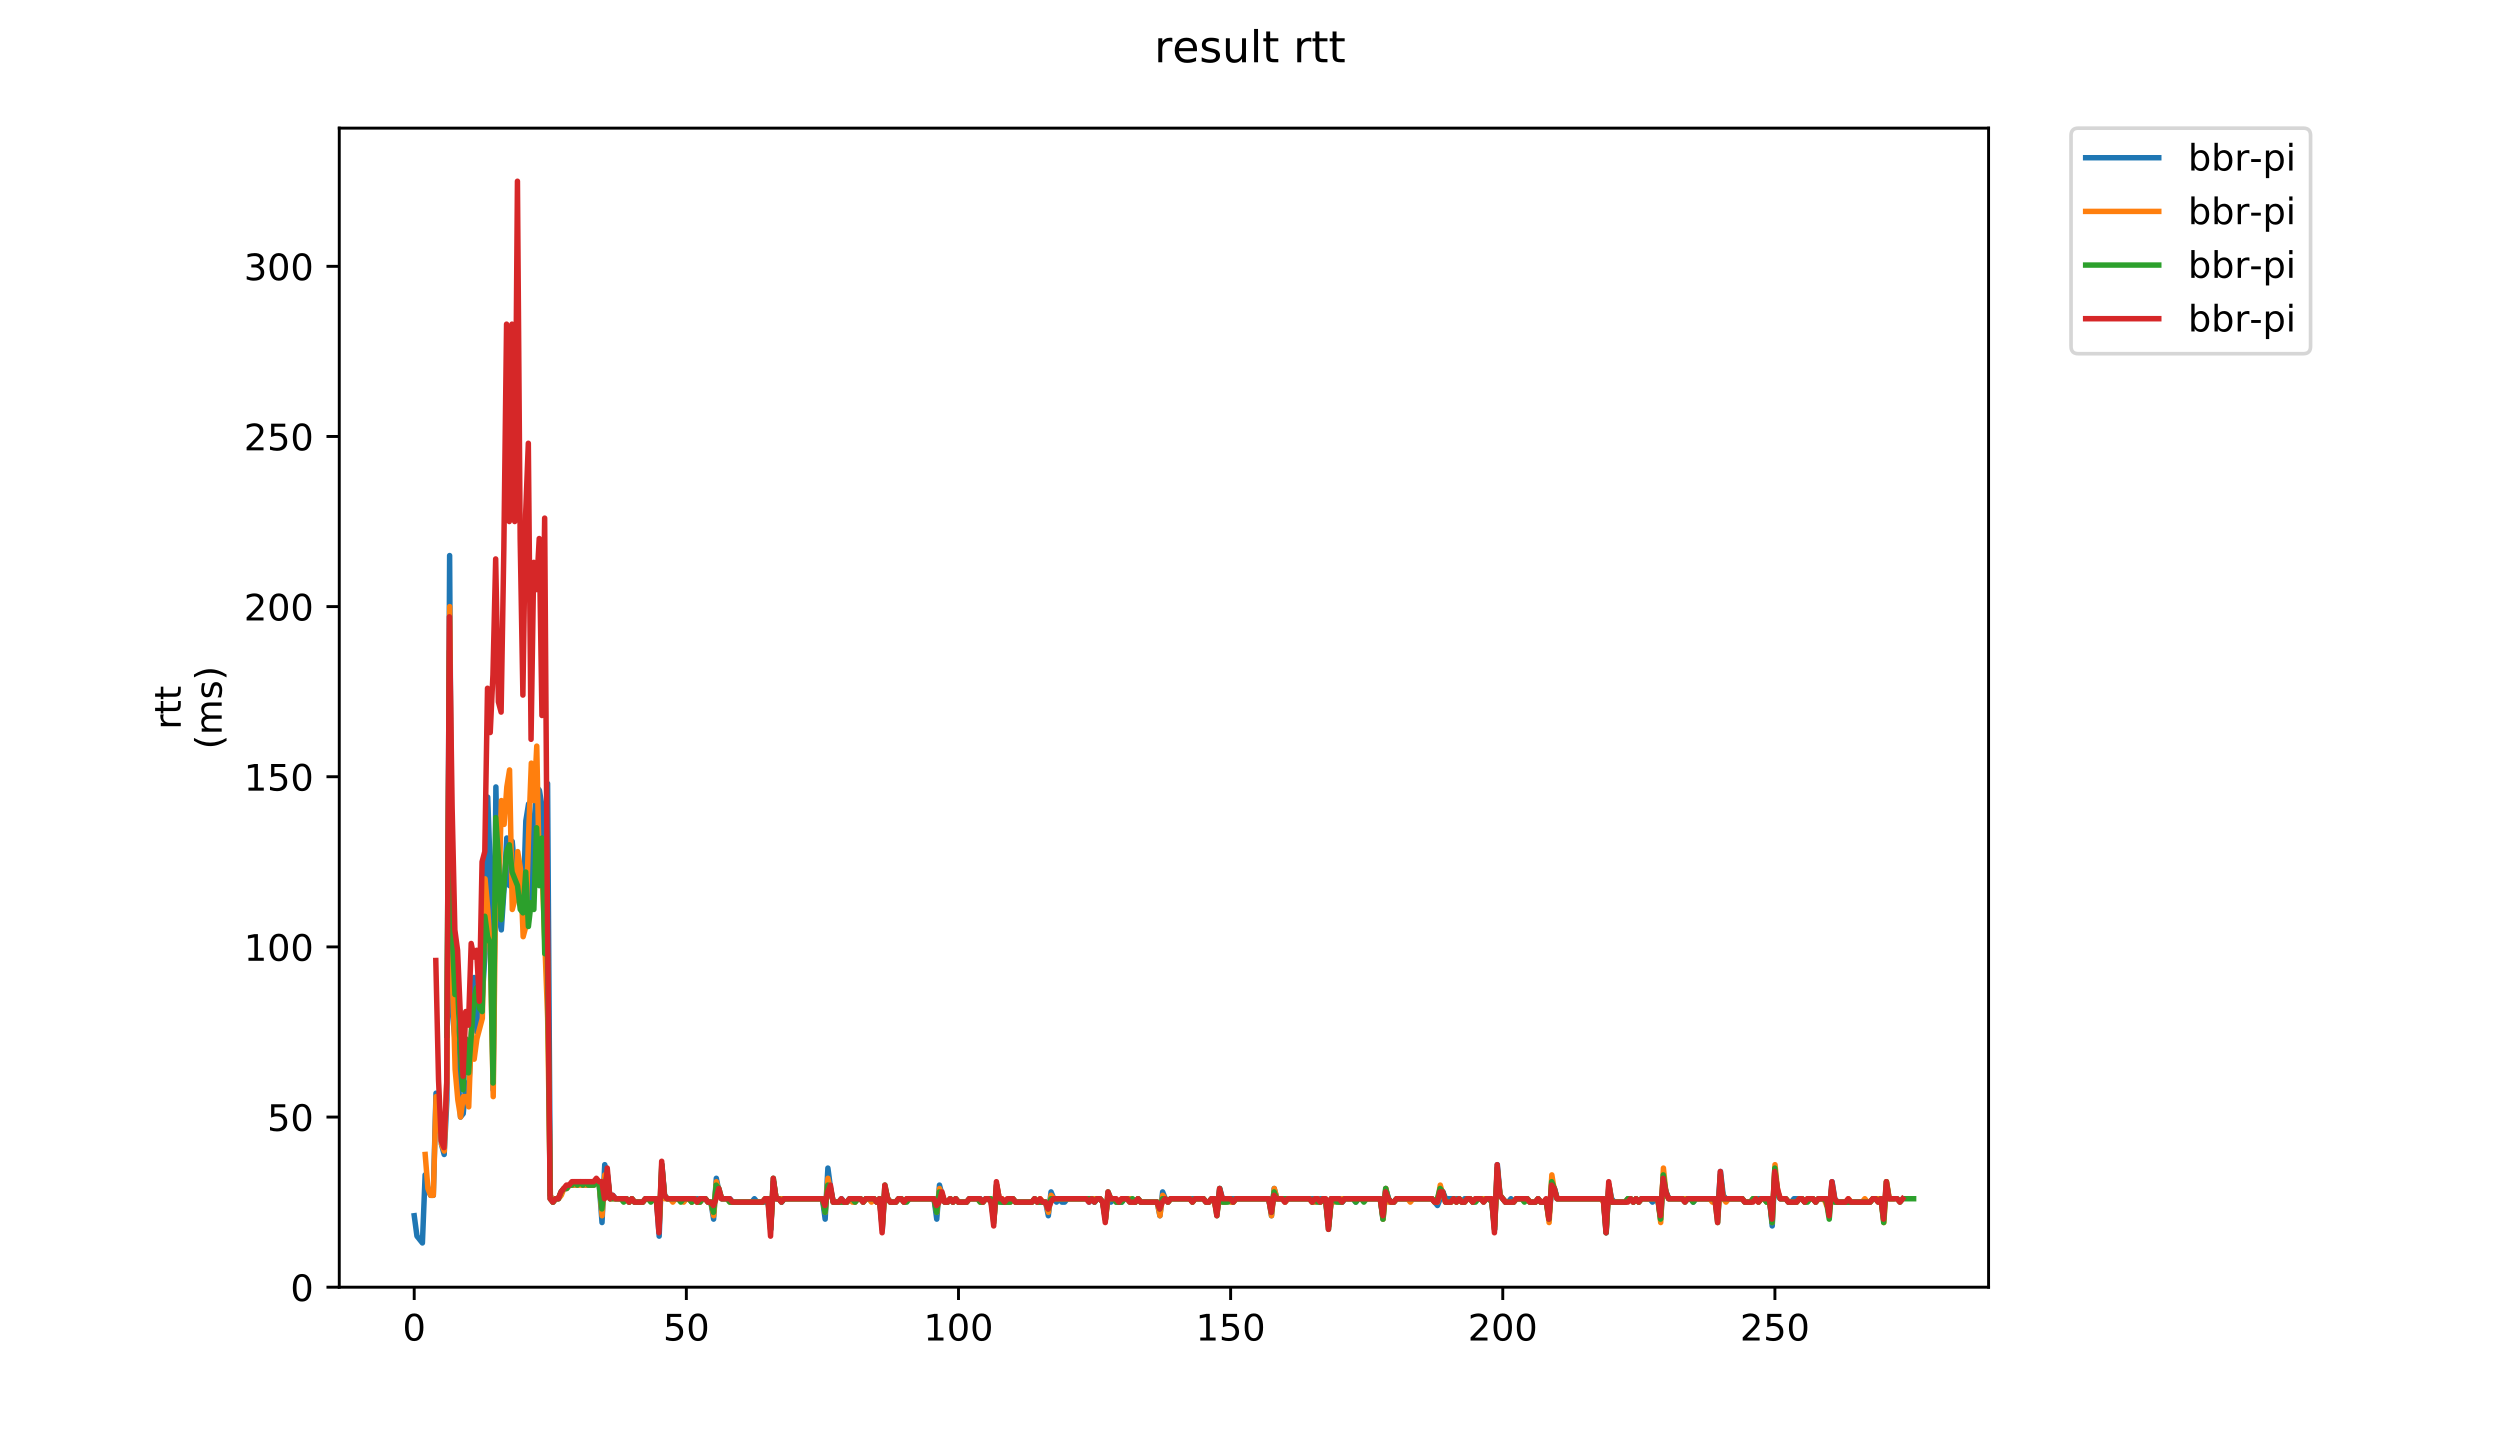 <?xml version="1.0" encoding="utf-8" standalone="no"?>
<!DOCTYPE svg PUBLIC "-//W3C//DTD SVG 1.1//EN"
  "http://www.w3.org/Graphics/SVG/1.1/DTD/svg11.dtd">
<!-- Created with matplotlib (https://matplotlib.org/) -->
<svg height="396pt" version="1.1" viewBox="0 0 684 396" width="684pt" xmlns="http://www.w3.org/2000/svg" xmlns:xlink="http://www.w3.org/1999/xlink">
 <defs>
  <style type="text/css">
*{stroke-linecap:butt;stroke-linejoin:round;}
  </style>
 </defs>
 <g id="figure_1">
  <g id="patch_1">
   <path d="M 0 396 
L 684 396 
L 684 0 
L 0 0 
z
" style="fill:#ffffff;"/>
  </g>
  <g id="axes_1">
   <g id="patch_2">
    <path d="M 92.824 352.174 
L 544.074 352.174 
L 544.074 35.062 
L 92.824 35.062 
z
" style="fill:#ffffff;"/>
   </g>
   <g id="matplotlib.axis_1">
    <g id="xtick_1">
     <g id="line2d_1">
      <defs>
       <path d="M 0 0 
L 0 3.5 
" id="ma25c74afdc" style="stroke:#000000;stroke-width:0.8;"/>
      </defs>
      <g>
       <use style="stroke:#000000;stroke-width:0.8;" x="113.328" xlink:href="#ma25c74afdc" y="352.174"/>
      </g>
     </g>
     <g id="text_1">
      <!-- 0 -->
      <defs>
       <path d="M 31.781 66.406 
Q 24.172 66.406 20.328 58.906 
Q 16.5 51.422 16.5 36.375 
Q 16.5 21.391 20.328 13.891 
Q 24.172 6.391 31.781 6.391 
Q 39.453 6.391 43.281 13.891 
Q 47.125 21.391 47.125 36.375 
Q 47.125 51.422 43.281 58.906 
Q 39.453 66.406 31.781 66.406 
z
M 31.781 74.219 
Q 44.047 74.219 50.516 64.516 
Q 56.984 54.828 56.984 36.375 
Q 56.984 17.969 50.516 8.266 
Q 44.047 -1.422 31.781 -1.422 
Q 19.531 -1.422 13.062 8.266 
Q 6.594 17.969 6.594 36.375 
Q 6.594 54.828 13.062 64.516 
Q 19.531 74.219 31.781 74.219 
z
" id="DejaVuSans-48"/>
      </defs>
      <g transform="translate(110.147 366.773)scale(0.1 -0.1)">
       <use xlink:href="#DejaVuSans-48"/>
      </g>
     </g>
    </g>
    <g id="xtick_2">
     <g id="line2d_2">
      <g>
       <use style="stroke:#000000;stroke-width:0.8;" x="187.785" xlink:href="#ma25c74afdc" y="352.174"/>
      </g>
     </g>
     <g id="text_2">
      <!-- 50 -->
      <defs>
       <path d="M 10.797 72.906 
L 49.516 72.906 
L 49.516 64.594 
L 19.828 64.594 
L 19.828 46.734 
Q 21.969 47.469 24.109 47.828 
Q 26.266 48.188 28.422 48.188 
Q 40.625 48.188 47.75 41.5 
Q 54.891 34.812 54.891 23.391 
Q 54.891 11.625 47.562 5.094 
Q 40.234 -1.422 26.906 -1.422 
Q 22.312 -1.422 17.547 -0.641 
Q 12.797 0.141 7.719 1.703 
L 7.719 11.625 
Q 12.109 9.234 16.797 8.062 
Q 21.484 6.891 26.703 6.891 
Q 35.156 6.891 40.078 11.328 
Q 45.016 15.766 45.016 23.391 
Q 45.016 31 40.078 35.438 
Q 35.156 39.891 26.703 39.891 
Q 22.75 39.891 18.812 39.016 
Q 14.891 38.141 10.797 36.281 
z
" id="DejaVuSans-53"/>
      </defs>
      <g transform="translate(181.423 366.773)scale(0.1 -0.1)">
       <use xlink:href="#DejaVuSans-53"/>
       <use x="63.623" xlink:href="#DejaVuSans-48"/>
      </g>
     </g>
    </g>
    <g id="xtick_3">
     <g id="line2d_3">
      <g>
       <use style="stroke:#000000;stroke-width:0.8;" x="262.243" xlink:href="#ma25c74afdc" y="352.174"/>
      </g>
     </g>
     <g id="text_3">
      <!-- 100 -->
      <defs>
       <path d="M 12.406 8.297 
L 28.516 8.297 
L 28.516 63.922 
L 10.984 60.406 
L 10.984 69.391 
L 28.422 72.906 
L 38.281 72.906 
L 38.281 8.297 
L 54.391 8.297 
L 54.391 0 
L 12.406 0 
z
" id="DejaVuSans-49"/>
      </defs>
      <g transform="translate(252.699 366.773)scale(0.1 -0.1)">
       <use xlink:href="#DejaVuSans-49"/>
       <use x="63.623" xlink:href="#DejaVuSans-48"/>
       <use x="127.246" xlink:href="#DejaVuSans-48"/>
      </g>
     </g>
    </g>
    <g id="xtick_4">
     <g id="line2d_4">
      <g>
       <use style="stroke:#000000;stroke-width:0.8;" x="336.7" xlink:href="#ma25c74afdc" y="352.174"/>
      </g>
     </g>
     <g id="text_4">
      <!-- 150 -->
      <g transform="translate(327.156 366.773)scale(0.1 -0.1)">
       <use xlink:href="#DejaVuSans-49"/>
       <use x="63.623" xlink:href="#DejaVuSans-53"/>
       <use x="127.246" xlink:href="#DejaVuSans-48"/>
      </g>
     </g>
    </g>
    <g id="xtick_5">
     <g id="line2d_5">
      <g>
       <use style="stroke:#000000;stroke-width:0.8;" x="411.157" xlink:href="#ma25c74afdc" y="352.174"/>
      </g>
     </g>
     <g id="text_5">
      <!-- 200 -->
      <defs>
       <path d="M 19.188 8.297 
L 53.609 8.297 
L 53.609 0 
L 7.328 0 
L 7.328 8.297 
Q 12.938 14.109 22.625 23.891 
Q 32.328 33.688 34.812 36.531 
Q 39.547 41.844 41.422 45.531 
Q 43.312 49.219 43.312 52.781 
Q 43.312 58.594 39.234 62.25 
Q 35.156 65.922 28.609 65.922 
Q 23.969 65.922 18.812 64.312 
Q 13.672 62.703 7.812 59.422 
L 7.812 69.391 
Q 13.766 71.781 18.938 73 
Q 24.125 74.219 28.422 74.219 
Q 39.75 74.219 46.484 68.547 
Q 53.219 62.891 53.219 53.422 
Q 53.219 48.922 51.531 44.891 
Q 49.859 40.875 45.406 35.406 
Q 44.188 33.984 37.641 27.219 
Q 31.109 20.453 19.188 8.297 
z
" id="DejaVuSans-50"/>
      </defs>
      <g transform="translate(401.613 366.773)scale(0.1 -0.1)">
       <use xlink:href="#DejaVuSans-50"/>
       <use x="63.623" xlink:href="#DejaVuSans-48"/>
       <use x="127.246" xlink:href="#DejaVuSans-48"/>
      </g>
     </g>
    </g>
    <g id="xtick_6">
     <g id="line2d_6">
      <g>
       <use style="stroke:#000000;stroke-width:0.8;" x="485.615" xlink:href="#ma25c74afdc" y="352.174"/>
      </g>
     </g>
     <g id="text_6">
      <!-- 250 -->
      <g transform="translate(476.071 366.773)scale(0.1 -0.1)">
       <use xlink:href="#DejaVuSans-50"/>
       <use x="63.623" xlink:href="#DejaVuSans-53"/>
       <use x="127.246" xlink:href="#DejaVuSans-48"/>
      </g>
     </g>
    </g>
   </g>
   <g id="matplotlib.axis_2">
    <g id="ytick_1">
     <g id="line2d_7">
      <defs>
       <path d="M 0 0 
L -3.5 0 
" id="m63ee1d40f2" style="stroke:#000000;stroke-width:0.8;"/>
      </defs>
      <g>
       <use style="stroke:#000000;stroke-width:0.8;" x="92.824" xlink:href="#m63ee1d40f2" y="352.174"/>
      </g>
     </g>
     <g id="text_7">
      <!-- 0 -->
      <g transform="translate(79.461 355.973)scale(0.1 -0.1)">
       <use xlink:href="#DejaVuSans-48"/>
      </g>
     </g>
    </g>
    <g id="ytick_2">
     <g id="line2d_8">
      <g>
       <use style="stroke:#000000;stroke-width:0.8;" x="92.824" xlink:href="#m63ee1d40f2" y="305.622"/>
      </g>
     </g>
     <g id="text_8">
      <!-- 50 -->
      <g transform="translate(73.099 309.421)scale(0.1 -0.1)">
       <use xlink:href="#DejaVuSans-53"/>
       <use x="63.623" xlink:href="#DejaVuSans-48"/>
      </g>
     </g>
    </g>
    <g id="ytick_3">
     <g id="line2d_9">
      <g>
       <use style="stroke:#000000;stroke-width:0.8;" x="92.824" xlink:href="#m63ee1d40f2" y="259.07"/>
      </g>
     </g>
     <g id="text_9">
      <!-- 100 -->
      <g transform="translate(66.736 262.87)scale(0.1 -0.1)">
       <use xlink:href="#DejaVuSans-49"/>
       <use x="63.623" xlink:href="#DejaVuSans-48"/>
       <use x="127.246" xlink:href="#DejaVuSans-48"/>
      </g>
     </g>
    </g>
    <g id="ytick_4">
     <g id="line2d_10">
      <g>
       <use style="stroke:#000000;stroke-width:0.8;" x="92.824" xlink:href="#m63ee1d40f2" y="212.518"/>
      </g>
     </g>
     <g id="text_10">
      <!-- 150 -->
      <g transform="translate(66.736 216.318)scale(0.1 -0.1)">
       <use xlink:href="#DejaVuSans-49"/>
       <use x="63.623" xlink:href="#DejaVuSans-53"/>
       <use x="127.246" xlink:href="#DejaVuSans-48"/>
      </g>
     </g>
    </g>
    <g id="ytick_5">
     <g id="line2d_11">
      <g>
       <use style="stroke:#000000;stroke-width:0.8;" x="92.824" xlink:href="#m63ee1d40f2" y="165.966"/>
      </g>
     </g>
     <g id="text_11">
      <!-- 200 -->
      <g transform="translate(66.736 169.766)scale(0.1 -0.1)">
       <use xlink:href="#DejaVuSans-50"/>
       <use x="63.623" xlink:href="#DejaVuSans-48"/>
       <use x="127.246" xlink:href="#DejaVuSans-48"/>
      </g>
     </g>
    </g>
    <g id="ytick_6">
     <g id="line2d_12">
      <g>
       <use style="stroke:#000000;stroke-width:0.8;" x="92.824" xlink:href="#m63ee1d40f2" y="119.415"/>
      </g>
     </g>
     <g id="text_12">
      <!-- 250 -->
      <g transform="translate(66.736 123.214)scale(0.1 -0.1)">
       <use xlink:href="#DejaVuSans-50"/>
       <use x="63.623" xlink:href="#DejaVuSans-53"/>
       <use x="127.246" xlink:href="#DejaVuSans-48"/>
      </g>
     </g>
    </g>
    <g id="ytick_7">
     <g id="line2d_13">
      <g>
       <use style="stroke:#000000;stroke-width:0.8;" x="92.824" xlink:href="#m63ee1d40f2" y="72.863"/>
      </g>
     </g>
     <g id="text_13">
      <!-- 300 -->
      <defs>
       <path d="M 40.578 39.312 
Q 47.656 37.797 51.625 33 
Q 55.609 28.219 55.609 21.188 
Q 55.609 10.406 48.188 4.484 
Q 40.766 -1.422 27.094 -1.422 
Q 22.516 -1.422 17.656 -0.516 
Q 12.797 0.391 7.625 2.203 
L 7.625 11.719 
Q 11.719 9.328 16.594 8.109 
Q 21.484 6.891 26.812 6.891 
Q 36.078 6.891 40.938 10.547 
Q 45.797 14.203 45.797 21.188 
Q 45.797 27.641 41.281 31.266 
Q 36.766 34.906 28.719 34.906 
L 20.219 34.906 
L 20.219 43.016 
L 29.109 43.016 
Q 36.375 43.016 40.234 45.922 
Q 44.094 48.828 44.094 54.297 
Q 44.094 59.906 40.109 62.906 
Q 36.141 65.922 28.719 65.922 
Q 24.656 65.922 20.016 65.031 
Q 15.375 64.156 9.812 62.312 
L 9.812 71.094 
Q 15.438 72.656 20.344 73.438 
Q 25.25 74.219 29.594 74.219 
Q 40.828 74.219 47.359 69.109 
Q 53.906 64.016 53.906 55.328 
Q 53.906 49.266 50.438 45.094 
Q 46.969 40.922 40.578 39.312 
z
" id="DejaVuSans-51"/>
      </defs>
      <g transform="translate(66.736 76.662)scale(0.1 -0.1)">
       <use xlink:href="#DejaVuSans-51"/>
       <use x="63.623" xlink:href="#DejaVuSans-48"/>
       <use x="127.246" xlink:href="#DejaVuSans-48"/>
      </g>
     </g>
    </g>
    <g id="text_14">
     <!-- rtt -->
     <defs>
      <path d="M 41.109 46.297 
Q 39.594 47.172 37.812 47.578 
Q 36.031 48 33.891 48 
Q 26.266 48 22.188 43.047 
Q 18.109 38.094 18.109 28.812 
L 18.109 0 
L 9.078 0 
L 9.078 54.688 
L 18.109 54.688 
L 18.109 46.188 
Q 20.953 51.172 25.484 53.578 
Q 30.031 56 36.531 56 
Q 37.453 56 38.578 55.875 
Q 39.703 55.766 41.062 55.516 
z
" id="DejaVuSans-114"/>
      <path d="M 18.312 70.219 
L 18.312 54.688 
L 36.812 54.688 
L 36.812 47.703 
L 18.312 47.703 
L 18.312 18.016 
Q 18.312 11.328 20.141 9.422 
Q 21.969 7.516 27.594 7.516 
L 36.812 7.516 
L 36.812 0 
L 27.594 0 
Q 17.188 0 13.234 3.875 
Q 9.281 7.766 9.281 18.016 
L 9.281 47.703 
L 2.688 47.703 
L 2.688 54.688 
L 9.281 54.688 
L 9.281 70.219 
z
" id="DejaVuSans-116"/>
     </defs>
     <g transform="translate(49.459 199.594)rotate(-90)scale(0.1 -0.1)">
      <use xlink:href="#DejaVuSans-114"/>
      <use x="41.113" xlink:href="#DejaVuSans-116"/>
      <use x="80.322" xlink:href="#DejaVuSans-116"/>
     </g>
     <!-- (ms) -->
     <defs>
      <path d="M 31 75.875 
Q 24.469 64.656 21.281 53.656 
Q 18.109 42.672 18.109 31.391 
Q 18.109 20.125 21.312 9.062 
Q 24.516 -2 31 -13.188 
L 23.188 -13.188 
Q 15.875 -1.703 12.234 9.375 
Q 8.594 20.453 8.594 31.391 
Q 8.594 42.281 12.203 53.312 
Q 15.828 64.359 23.188 75.875 
z
" id="DejaVuSans-40"/>
      <path d="M 52 44.188 
Q 55.375 50.25 60.062 53.125 
Q 64.75 56 71.094 56 
Q 79.641 56 84.281 50.016 
Q 88.922 44.047 88.922 33.016 
L 88.922 0 
L 79.891 0 
L 79.891 32.719 
Q 79.891 40.578 77.094 44.375 
Q 74.312 48.188 68.609 48.188 
Q 61.625 48.188 57.562 43.547 
Q 53.516 38.922 53.516 30.906 
L 53.516 0 
L 44.484 0 
L 44.484 32.719 
Q 44.484 40.625 41.703 44.406 
Q 38.922 48.188 33.109 48.188 
Q 26.219 48.188 22.156 43.531 
Q 18.109 38.875 18.109 30.906 
L 18.109 0 
L 9.078 0 
L 9.078 54.688 
L 18.109 54.688 
L 18.109 46.188 
Q 21.188 51.219 25.484 53.609 
Q 29.781 56 35.688 56 
Q 41.656 56 45.828 52.969 
Q 50 49.953 52 44.188 
z
" id="DejaVuSans-109"/>
      <path d="M 44.281 53.078 
L 44.281 44.578 
Q 40.484 46.531 36.375 47.5 
Q 32.281 48.484 27.875 48.484 
Q 21.188 48.484 17.844 46.438 
Q 14.5 44.391 14.5 40.281 
Q 14.5 37.156 16.891 35.375 
Q 19.281 33.594 26.516 31.984 
L 29.594 31.297 
Q 39.156 29.25 43.188 25.516 
Q 47.219 21.781 47.219 15.094 
Q 47.219 7.469 41.188 3.016 
Q 35.156 -1.422 24.609 -1.422 
Q 20.219 -1.422 15.453 -0.562 
Q 10.688 0.297 5.422 2 
L 5.422 11.281 
Q 10.406 8.688 15.234 7.391 
Q 20.062 6.109 24.812 6.109 
Q 31.156 6.109 34.562 8.281 
Q 37.984 10.453 37.984 14.406 
Q 37.984 18.062 35.516 20.016 
Q 33.062 21.969 24.703 23.781 
L 21.578 24.516 
Q 13.234 26.266 9.516 29.906 
Q 5.812 33.547 5.812 39.891 
Q 5.812 47.609 11.281 51.797 
Q 16.75 56 26.812 56 
Q 31.781 56 36.172 55.266 
Q 40.578 54.547 44.281 53.078 
z
" id="DejaVuSans-115"/>
      <path d="M 8.016 75.875 
L 15.828 75.875 
Q 23.141 64.359 26.781 53.312 
Q 30.422 42.281 30.422 31.391 
Q 30.422 20.453 26.781 9.375 
Q 23.141 -1.703 15.828 -13.188 
L 8.016 -13.188 
Q 14.5 -2 17.703 9.062 
Q 20.906 20.125 20.906 31.391 
Q 20.906 42.672 17.703 53.656 
Q 14.5 64.656 8.016 75.875 
z
" id="DejaVuSans-41"/>
     </defs>
     <g transform="translate(60.657 204.995)rotate(-90)scale(0.1 -0.1)">
      <use xlink:href="#DejaVuSans-40"/>
      <use x="39.014" xlink:href="#DejaVuSans-109"/>
      <use x="136.426" xlink:href="#DejaVuSans-115"/>
      <use x="188.525" xlink:href="#DejaVuSans-41"/>
     </g>
    </g>
   </g>
   <g id="line2d_14">
    <path clip-path="url(#p649e3ba9f5)" d="M 113.335 332.622 
L 114.08 338.209 
L 115.569 340.071 
L 116.314 321.45 
L 117.058 325.174 
L 117.803 327.036 
L 118.547 327.036 
L 119.292 299.105 
L 120.036 302.829 
L 120.781 313.071 
L 121.526 315.864 
L 122.27 300.967 
L 123.015 152.001 
L 123.759 276.76 
L 125.248 292.588 
L 125.993 305.622 
L 126.738 304.691 
L 127.482 296.312 
L 128.227 298.174 
L 129.716 267.45 
L 130.46 282.346 
L 131.205 280.484 
L 131.95 273.036 
L 132.694 260.932 
L 133.439 218.105 
L 134.183 239.519 
L 134.928 298.174 
L 135.672 215.312 
L 136.417 250.691 
L 137.162 254.415 
L 137.906 243.243 
L 138.651 229.277 
L 139.395 242.312 
L 140.14 230.208 
L 140.884 238.587 
L 141.629 235.794 
L 142.374 246.036 
L 143.118 247.898 
L 143.863 224.622 
L 144.607 219.967 
L 145.352 246.967 
L 146.097 225.553 
L 146.841 215.312 
L 147.586 216.243 
L 148.33 220.898 
L 149.075 245.105 
L 149.819 214.38 
L 150.564 327.036 
L 151.309 328.898 
L 152.053 327.967 
L 152.798 327.967 
L 153.542 326.105 
L 154.287 325.174 
L 155.031 325.174 
L 155.776 324.243 
L 158.01 324.243 
L 158.754 323.312 
L 159.499 324.243 
L 162.477 324.243 
L 163.222 323.312 
L 163.966 324.243 
L 164.711 334.484 
L 165.455 318.657 
L 166.2 321.45 
L 166.945 327.967 
L 167.689 327.036 
L 168.434 327.967 
L 171.412 327.967 
L 172.157 328.898 
L 172.901 327.967 
L 173.646 328.898 
L 175.879 328.898 
L 176.624 327.967 
L 179.602 327.967 
L 180.347 338.209 
L 181.091 318.657 
L 181.836 327.036 
L 182.581 327.967 
L 188.537 327.967 
L 189.282 328.898 
L 190.026 327.967 
L 190.771 327.967 
L 191.515 328.898 
L 192.26 327.967 
L 193.005 327.967 
L 193.749 328.898 
L 194.494 328.898 
L 195.238 333.553 
L 195.983 322.381 
L 196.728 326.105 
L 197.472 327.967 
L 199.706 327.967 
L 200.45 328.898 
L 205.662 328.898 
L 206.407 327.967 
L 207.152 328.898 
L 209.385 328.898 
L 210.13 327.967 
L 210.874 336.347 
L 211.619 323.312 
L 212.364 327.967 
L 213.108 327.967 
L 213.853 328.898 
L 214.597 327.967 
L 225.021 327.967 
L 225.766 333.553 
L 226.51 319.588 
L 227.255 325.174 
L 228 328.898 
L 229.489 328.898 
L 230.233 327.967 
L 230.978 328.898 
L 231.722 328.898 
L 232.467 327.967 
L 233.212 327.967 
L 233.956 328.898 
L 234.701 327.967 
L 235.445 327.967 
L 236.19 328.898 
L 236.934 327.967 
L 239.168 327.967 
L 239.913 328.898 
L 240.657 327.967 
L 241.402 336.347 
L 242.146 325.174 
L 242.891 327.967 
L 243.636 328.898 
L 245.125 328.898 
L 245.869 327.967 
L 246.614 327.967 
L 247.359 328.898 
L 248.103 327.967 
L 255.549 327.967 
L 256.293 333.553 
L 257.038 324.243 
L 257.783 327.036 
L 258.527 328.898 
L 259.272 328.898 
L 260.016 327.967 
L 260.761 328.898 
L 261.505 327.967 
L 262.25 328.898 
L 264.484 328.898 
L 265.228 327.967 
L 268.207 327.967 
L 268.951 328.898 
L 269.696 327.967 
L 270.44 327.967 
L 271.185 328.898 
L 271.929 333.553 
L 272.674 324.243 
L 273.419 327.967 
L 274.163 328.898 
L 276.397 328.898 
L 277.141 327.967 
L 277.886 328.898 
L 282.353 328.898 
L 283.098 327.967 
L 283.843 328.898 
L 286.076 328.898 
L 286.821 332.622 
L 287.565 326.105 
L 288.31 327.967 
L 289.055 328.898 
L 289.799 327.967 
L 290.544 328.898 
L 291.288 328.898 
L 292.033 327.967 
L 297.245 327.967 
L 297.99 328.898 
L 298.734 327.967 
L 299.479 328.898 
L 300.223 327.967 
L 300.968 327.967 
L 301.712 328.898 
L 302.457 333.553 
L 303.202 327.036 
L 303.946 328.898 
L 304.691 327.967 
L 305.435 328.898 
L 306.924 328.898 
L 307.669 327.967 
L 309.158 327.967 
L 309.903 328.898 
L 310.647 328.898 
L 311.392 327.967 
L 312.136 328.898 
L 316.604 328.898 
L 317.348 332.622 
L 318.093 326.105 
L 318.838 327.967 
L 319.582 328.898 
L 320.327 327.967 
L 329.262 327.967 
L 330.006 328.898 
L 330.751 328.898 
L 331.495 327.967 
L 332.24 327.967 
L 332.984 331.691 
L 333.729 325.174 
L 334.474 327.967 
L 347.131 327.967 
L 347.876 332.622 
L 348.621 325.174 
L 349.365 327.967 
L 350.854 327.967 
L 351.599 328.898 
L 352.343 327.967 
L 359.045 327.967 
L 359.789 328.898 
L 360.534 327.967 
L 362.023 327.967 
L 362.767 328.898 
L 363.512 335.415 
L 364.257 327.967 
L 366.49 327.967 
L 367.235 328.898 
L 367.979 327.967 
L 370.213 327.967 
L 370.958 328.898 
L 371.702 327.967 
L 377.659 327.967 
L 378.403 333.553 
L 379.148 325.174 
L 379.893 327.967 
L 380.637 328.898 
L 381.382 328.898 
L 382.126 327.967 
L 391.806 327.967 
L 393.295 329.829 
L 394.784 326.105 
L 395.529 327.967 
L 399.252 327.967 
L 399.996 328.898 
L 400.741 327.967 
L 402.23 327.967 
L 402.974 328.898 
L 403.719 327.967 
L 407.442 327.967 
L 408.186 328.898 
L 408.931 336.347 
L 409.676 318.657 
L 410.42 327.036 
L 411.909 328.898 
L 412.654 328.898 
L 413.398 327.967 
L 414.143 328.898 
L 414.888 327.967 
L 417.866 327.967 
L 418.61 328.898 
L 420.1 328.898 
L 420.844 327.967 
L 421.589 328.898 
L 423.078 328.898 
L 423.822 332.622 
L 424.567 325.174 
L 425.312 325.174 
L 426.056 327.967 
L 438.714 327.967 
L 439.458 337.278 
L 440.203 324.243 
L 440.948 327.967 
L 441.692 328.898 
L 444.671 328.898 
L 445.415 327.967 
L 446.16 327.967 
L 446.904 328.898 
L 447.649 327.967 
L 448.393 328.898 
L 449.138 327.967 
L 451.372 327.967 
L 452.116 328.898 
L 452.861 327.967 
L 453.605 327.967 
L 454.35 333.553 
L 455.095 323.312 
L 455.839 326.105 
L 456.584 327.967 
L 462.54 327.967 
L 463.285 328.898 
L 464.029 327.967 
L 469.241 327.967 
L 469.986 330.76 
L 470.731 320.519 
L 471.475 327.036 
L 472.22 327.967 
L 476.687 327.967 
L 477.432 328.898 
L 478.921 328.898 
L 479.665 327.967 
L 482.644 327.967 
L 483.388 328.898 
L 484.133 327.967 
L 484.877 335.415 
L 485.622 320.519 
L 486.367 327.036 
L 487.111 327.967 
L 488.6 327.967 
L 489.345 328.898 
L 490.089 328.898 
L 490.834 327.967 
L 493.068 327.967 
L 493.812 328.898 
L 494.557 327.967 
L 496.046 327.967 
L 496.791 328.898 
L 497.535 327.967 
L 499.769 327.967 
L 500.514 330.76 
L 501.258 323.312 
L 502.003 327.967 
L 502.747 328.898 
L 511.682 328.898 
L 512.427 327.967 
L 514.66 327.967 
L 514.66 327.967 
" style="fill:none;stroke:#1f77b4;stroke-linecap:square;stroke-width:1.5;"/>
   </g>
   <g id="line2d_15">
    <path clip-path="url(#p649e3ba9f5)" d="M 116.33 315.864 
L 117.075 325.174 
L 117.819 327.036 
L 118.564 327.036 
L 119.308 300.036 
L 120.053 302.829 
L 120.797 313.071 
L 121.542 314.933 
L 122.287 294.45 
L 123.031 165.966 
L 123.776 265.588 
L 124.52 292.588 
L 125.265 300.967 
L 126.009 305.622 
L 126.754 300.036 
L 127.499 300.036 
L 128.243 302.829 
L 128.988 281.415 
L 129.732 289.795 
L 130.477 284.208 
L 131.966 278.622 
L 132.711 240.45 
L 133.455 248.829 
L 134.2 260.932 
L 134.944 300.036 
L 135.689 236.725 
L 136.433 246.967 
L 137.178 219.036 
L 137.923 225.553 
L 138.667 215.312 
L 139.412 210.656 
L 140.156 248.829 
L 140.901 246.036 
L 141.645 233.001 
L 142.39 237.656 
L 143.135 256.277 
L 143.879 253.484 
L 144.624 228.346 
L 145.368 208.794 
L 146.113 219.036 
L 146.857 204.139 
L 147.602 241.381 
L 148.347 238.587 
L 149.836 278.622 
L 150.58 327.036 
L 151.325 328.898 
L 152.069 327.967 
L 152.814 327.967 
L 153.559 327.036 
L 154.303 325.174 
L 155.048 325.174 
L 155.792 324.243 
L 162.494 324.243 
L 163.238 323.312 
L 163.983 324.243 
L 164.727 332.622 
L 165.472 321.45 
L 166.216 322.381 
L 166.961 327.967 
L 171.428 327.967 
L 172.173 328.898 
L 172.918 327.967 
L 173.662 328.898 
L 175.896 328.898 
L 176.64 327.967 
L 179.619 327.967 
L 180.363 335.415 
L 181.108 319.588 
L 181.852 327.967 
L 183.342 327.967 
L 184.086 328.898 
L 184.831 327.967 
L 186.32 327.967 
L 187.064 328.898 
L 187.809 327.967 
L 188.554 327.967 
L 189.298 328.898 
L 190.043 327.967 
L 190.787 328.898 
L 191.532 328.898 
L 192.276 327.967 
L 193.021 327.967 
L 193.766 328.898 
L 194.51 328.898 
L 195.255 332.622 
L 195.999 323.312 
L 196.744 326.105 
L 197.488 327.967 
L 198.978 327.967 
L 199.722 328.898 
L 208.657 328.898 
L 209.402 327.967 
L 210.146 327.967 
L 210.891 335.415 
L 211.635 323.312 
L 212.38 327.967 
L 225.038 327.967 
L 225.782 331.691 
L 226.527 322.381 
L 227.271 326.105 
L 228.016 328.898 
L 231.739 328.898 
L 232.483 327.967 
L 233.228 328.898 
L 233.973 328.898 
L 234.717 327.967 
L 235.462 327.967 
L 236.206 328.898 
L 236.951 327.967 
L 237.695 327.967 
L 238.44 328.898 
L 239.185 327.967 
L 239.929 328.898 
L 240.674 327.967 
L 241.418 335.415 
L 242.163 325.174 
L 242.907 327.967 
L 243.652 328.898 
L 245.141 328.898 
L 245.886 327.967 
L 246.63 327.967 
L 247.375 328.898 
L 248.119 327.967 
L 255.565 327.967 
L 256.31 331.691 
L 257.054 325.174 
L 258.543 328.898 
L 259.288 328.898 
L 260.033 327.967 
L 260.777 328.898 
L 261.522 327.967 
L 262.266 328.898 
L 264.5 328.898 
L 265.245 327.967 
L 267.478 327.967 
L 268.223 328.898 
L 268.968 328.898 
L 269.712 327.967 
L 270.457 327.967 
L 271.201 328.898 
L 271.946 333.553 
L 272.69 324.243 
L 273.435 327.967 
L 274.18 327.967 
L 274.924 328.898 
L 276.413 328.898 
L 277.158 327.967 
L 277.902 328.898 
L 282.37 328.898 
L 283.114 327.967 
L 283.859 328.898 
L 284.604 327.967 
L 285.348 328.898 
L 286.093 328.898 
L 286.837 331.691 
L 287.582 327.036 
L 288.326 327.967 
L 300.984 327.967 
L 301.729 328.898 
L 302.473 333.553 
L 303.218 327.036 
L 303.962 327.967 
L 304.707 327.967 
L 305.452 328.898 
L 306.196 328.898 
L 306.941 327.967 
L 309.174 327.967 
L 309.919 328.898 
L 310.664 328.898 
L 311.408 327.967 
L 312.153 328.898 
L 316.62 328.898 
L 317.365 332.622 
L 318.109 327.036 
L 319.599 328.898 
L 320.343 327.967 
L 325.555 327.967 
L 326.3 328.898 
L 327.044 327.967 
L 329.278 327.967 
L 330.023 328.898 
L 330.767 328.898 
L 331.512 327.967 
L 332.256 328.898 
L 333.001 331.691 
L 333.745 326.105 
L 334.49 328.898 
L 335.235 328.898 
L 335.979 327.967 
L 336.724 328.898 
L 337.468 328.898 
L 338.213 327.967 
L 347.148 327.967 
L 347.892 332.622 
L 348.637 325.174 
L 349.381 327.967 
L 350.871 327.967 
L 351.615 328.898 
L 352.36 327.967 
L 358.316 327.967 
L 359.061 328.898 
L 359.805 328.898 
L 360.55 327.967 
L 361.295 328.898 
L 362.039 327.967 
L 362.784 328.898 
L 363.528 335.415 
L 364.273 327.967 
L 365.018 328.898 
L 365.762 327.967 
L 366.507 328.898 
L 367.251 327.967 
L 377.675 327.967 
L 378.42 333.553 
L 379.164 325.174 
L 379.909 328.898 
L 381.398 328.898 
L 382.143 327.967 
L 385.121 327.967 
L 385.866 328.898 
L 386.61 327.967 
L 391.822 327.967 
L 392.567 328.898 
L 393.311 328.898 
L 394.056 324.243 
L 394.8 327.036 
L 395.545 328.898 
L 397.034 328.898 
L 397.779 327.967 
L 398.523 328.898 
L 399.268 327.967 
L 400.012 328.898 
L 400.757 328.898 
L 401.502 327.967 
L 402.246 327.967 
L 402.991 328.898 
L 403.735 327.967 
L 407.458 327.967 
L 408.203 328.898 
L 408.947 335.415 
L 409.692 320.519 
L 410.437 327.036 
L 411.926 328.898 
L 414.159 328.898 
L 414.904 327.967 
L 417.882 327.967 
L 418.627 328.898 
L 420.116 328.898 
L 420.861 327.967 
L 421.605 328.898 
L 423.094 328.898 
L 423.839 334.484 
L 424.583 321.45 
L 425.328 326.105 
L 426.073 327.967 
L 437.986 327.967 
L 438.73 328.898 
L 439.475 336.347 
L 440.219 324.243 
L 440.964 328.898 
L 444.687 328.898 
L 445.431 327.967 
L 446.176 327.967 
L 446.921 328.898 
L 447.665 327.967 
L 448.41 328.898 
L 449.154 327.967 
L 453.622 327.967 
L 454.366 334.484 
L 455.111 319.588 
L 455.855 327.036 
L 456.6 327.967 
L 467.769 327.967 
L 468.513 328.898 
L 469.258 328.898 
L 470.002 332.622 
L 470.747 322.381 
L 471.492 327.967 
L 472.236 328.898 
L 472.981 327.967 
L 476.704 327.967 
L 477.448 328.898 
L 478.937 328.898 
L 479.682 327.967 
L 480.426 327.967 
L 481.171 328.898 
L 481.916 327.967 
L 482.66 327.967 
L 483.405 328.898 
L 484.149 327.967 
L 484.894 334.484 
L 485.638 318.657 
L 486.383 326.105 
L 487.128 327.967 
L 488.617 327.967 
L 489.361 328.898 
L 491.595 328.898 
L 492.34 327.967 
L 493.084 327.967 
L 493.829 328.898 
L 494.573 327.967 
L 496.062 327.967 
L 496.807 328.898 
L 497.552 327.967 
L 499.041 327.967 
L 499.785 329.829 
L 500.53 330.76 
L 501.274 324.243 
L 502.019 328.898 
L 504.997 328.898 
L 505.742 327.967 
L 506.486 328.898 
L 509.465 328.898 
L 510.209 327.967 
L 510.954 328.898 
L 511.699 328.898 
L 512.443 327.967 
L 514.677 327.967 
L 515.421 334.484 
L 516.166 323.312 
L 516.911 327.967 
L 517.655 327.967 
L 517.655 327.967 
" style="fill:none;stroke:#ff7f0e;stroke-linecap:square;stroke-width:1.5;"/>
   </g>
   <g id="line2d_16">
    <path clip-path="url(#p649e3ba9f5)" d="M 122.237 283.277 
L 122.982 178.07 
L 123.727 255.346 
L 124.471 272.105 
L 125.216 270.243 
L 125.96 287.933 
L 126.705 298.174 
L 127.449 284.208 
L 128.194 293.519 
L 129.683 273.036 
L 130.428 270.243 
L 131.172 275.829 
L 131.917 276.76 
L 132.661 250.691 
L 133.406 256.277 
L 134.151 258.139 
L 134.895 296.312 
L 135.64 223.691 
L 136.384 234.863 
L 137.129 251.622 
L 138.618 233.001 
L 139.363 231.139 
L 140.107 238.587 
L 141.596 242.312 
L 142.341 248.829 
L 143.085 249.76 
L 143.83 238.587 
L 144.575 253.484 
L 145.319 246.967 
L 146.064 248.829 
L 146.808 226.484 
L 147.553 242.312 
L 148.297 229.277 
L 149.042 260.932 
L 149.787 260.932 
L 150.531 327.967 
L 151.276 328.898 
L 152.02 327.967 
L 152.765 327.967 
L 153.509 326.105 
L 154.254 325.174 
L 154.999 325.174 
L 155.743 324.243 
L 156.488 324.243 
L 157.232 323.312 
L 157.977 324.243 
L 158.721 323.312 
L 159.466 324.243 
L 160.211 323.312 
L 160.955 324.243 
L 162.444 324.243 
L 163.189 323.312 
L 163.934 324.243 
L 164.678 330.76 
L 165.423 324.243 
L 166.167 321.45 
L 166.912 327.967 
L 169.89 327.967 
L 170.635 328.898 
L 171.379 327.967 
L 172.124 328.898 
L 172.868 327.967 
L 173.613 328.898 
L 175.847 328.898 
L 176.591 327.967 
L 177.336 327.967 
L 178.08 328.898 
L 178.825 327.967 
L 179.57 327.967 
L 180.314 335.415 
L 181.059 318.657 
L 181.803 327.036 
L 182.548 327.967 
L 185.526 327.967 
L 186.271 328.898 
L 187.015 327.967 
L 188.504 327.967 
L 189.249 328.898 
L 189.994 327.967 
L 190.738 328.898 
L 191.483 328.898 
L 192.227 327.967 
L 192.972 327.967 
L 193.716 328.898 
L 194.461 328.898 
L 195.206 331.691 
L 195.95 324.243 
L 196.695 325.174 
L 197.439 327.967 
L 198.928 327.967 
L 199.673 328.898 
L 208.608 328.898 
L 209.352 327.967 
L 210.097 327.967 
L 210.842 336.347 
L 211.586 322.381 
L 212.331 327.967 
L 213.075 327.967 
L 213.82 328.898 
L 214.565 327.967 
L 224.989 327.967 
L 225.733 331.691 
L 226.478 324.243 
L 227.222 325.174 
L 227.967 328.898 
L 231.69 328.898 
L 232.434 327.967 
L 233.179 327.967 
L 233.923 328.898 
L 234.668 327.967 
L 235.413 327.967 
L 236.157 328.898 
L 236.902 327.967 
L 239.135 327.967 
L 239.88 328.898 
L 240.625 327.967 
L 241.369 335.415 
L 242.114 324.243 
L 242.858 327.967 
L 243.603 328.898 
L 245.092 328.898 
L 245.837 327.967 
L 246.581 327.967 
L 247.326 328.898 
L 248.07 328.898 
L 248.815 327.967 
L 255.516 327.967 
L 256.261 331.691 
L 257.005 326.105 
L 257.75 327.036 
L 258.494 328.898 
L 259.239 328.898 
L 259.984 327.967 
L 260.728 328.898 
L 261.473 327.967 
L 262.217 328.898 
L 264.451 328.898 
L 265.196 327.967 
L 267.429 327.967 
L 268.174 328.898 
L 268.918 328.898 
L 269.663 327.967 
L 271.152 327.967 
L 271.897 334.484 
L 272.641 324.243 
L 273.386 328.898 
L 276.364 328.898 
L 277.109 327.967 
L 277.853 328.898 
L 282.321 328.898 
L 283.065 327.967 
L 283.81 328.898 
L 286.044 328.898 
L 286.788 330.76 
L 287.533 327.967 
L 298.701 327.967 
L 299.446 328.898 
L 300.19 327.967 
L 300.935 327.967 
L 301.68 328.898 
L 302.424 333.553 
L 303.169 326.105 
L 303.913 327.967 
L 304.658 327.967 
L 305.402 328.898 
L 306.892 328.898 
L 307.636 327.967 
L 308.381 327.967 
L 309.125 328.898 
L 309.87 327.967 
L 310.615 328.898 
L 311.359 327.967 
L 312.104 328.898 
L 316.571 328.898 
L 317.316 330.76 
L 318.06 327.967 
L 318.805 327.967 
L 319.549 328.898 
L 320.294 327.967 
L 325.506 327.967 
L 326.251 328.898 
L 326.995 327.967 
L 329.229 327.967 
L 329.973 328.898 
L 330.718 328.898 
L 331.463 327.967 
L 332.207 327.967 
L 332.952 332.622 
L 333.696 325.174 
L 334.441 328.898 
L 335.93 328.898 
L 336.675 327.967 
L 337.419 328.898 
L 338.164 327.967 
L 347.099 327.967 
L 347.843 331.691 
L 348.588 326.105 
L 349.332 327.967 
L 358.267 327.967 
L 359.012 328.898 
L 359.756 327.967 
L 360.501 328.898 
L 361.246 328.898 
L 361.99 327.967 
L 362.735 328.898 
L 363.479 336.347 
L 364.224 327.967 
L 364.968 327.967 
L 365.713 328.898 
L 367.202 328.898 
L 367.947 327.967 
L 370.18 327.967 
L 370.925 328.898 
L 371.67 327.967 
L 372.414 327.967 
L 373.159 328.898 
L 373.903 327.967 
L 377.626 327.967 
L 378.371 333.553 
L 379.115 325.174 
L 379.86 327.967 
L 380.604 328.898 
L 381.349 328.898 
L 382.094 327.967 
L 391.773 327.967 
L 392.518 328.898 
L 393.262 327.967 
L 394.007 325.174 
L 394.751 326.105 
L 395.496 328.898 
L 396.985 328.898 
L 397.73 327.967 
L 398.474 328.898 
L 399.219 327.967 
L 399.963 328.898 
L 400.708 328.898 
L 401.452 327.967 
L 402.197 327.967 
L 402.942 328.898 
L 403.686 328.898 
L 404.431 327.967 
L 405.175 327.967 
L 405.92 328.898 
L 406.664 327.967 
L 407.409 327.967 
L 408.154 328.898 
L 408.898 336.347 
L 409.643 319.588 
L 410.387 327.036 
L 411.877 328.898 
L 414.11 328.898 
L 414.855 327.967 
L 416.344 327.967 
L 417.089 328.898 
L 417.833 327.967 
L 418.578 328.898 
L 420.067 328.898 
L 420.811 327.967 
L 421.556 328.898 
L 423.045 328.898 
L 423.79 333.553 
L 424.534 323.312 
L 425.279 325.174 
L 426.023 327.967 
L 438.681 327.967 
L 439.426 337.278 
L 440.17 324.243 
L 440.915 328.898 
L 444.638 328.898 
L 445.382 327.967 
L 446.127 327.967 
L 446.871 328.898 
L 447.616 327.967 
L 448.361 328.898 
L 449.105 327.967 
L 453.573 327.967 
L 454.317 333.553 
L 455.062 321.45 
L 455.806 326.105 
L 456.551 327.967 
L 460.274 327.967 
L 461.018 328.898 
L 461.763 327.967 
L 462.508 327.967 
L 463.252 328.898 
L 463.997 327.967 
L 469.209 327.967 
L 469.953 334.484 
L 470.698 321.45 
L 471.442 327.967 
L 476.654 327.967 
L 477.399 328.898 
L 478.888 328.898 
L 479.633 327.967 
L 480.377 327.967 
L 481.122 328.898 
L 481.866 327.967 
L 482.611 327.967 
L 483.356 328.898 
L 484.1 327.967 
L 484.845 334.484 
L 485.589 319.588 
L 486.334 326.105 
L 487.078 327.967 
L 488.568 327.967 
L 489.312 328.898 
L 491.546 328.898 
L 492.29 327.967 
L 493.035 327.967 
L 493.78 328.898 
L 494.524 328.898 
L 495.269 327.967 
L 496.013 327.967 
L 496.758 328.898 
L 497.502 327.967 
L 498.992 327.967 
L 499.736 328.898 
L 500.481 333.553 
L 501.225 324.243 
L 501.97 328.898 
L 511.649 328.898 
L 512.394 327.967 
L 513.139 327.967 
L 513.883 328.898 
L 514.628 327.967 
L 515.372 334.484 
L 516.117 323.312 
L 516.861 327.967 
L 519.095 327.967 
L 519.84 328.898 
L 520.584 327.967 
L 523.563 327.967 
L 523.563 327.967 
" style="fill:none;stroke:#2ca02c;stroke-linecap:square;stroke-width:1.5;"/>
   </g>
   <g id="line2d_17">
    <path clip-path="url(#p649e3ba9f5)" d="M 119.235 262.794 
L 119.98 295.381 
L 120.724 312.14 
L 121.469 314.002 
L 122.214 296.312 
L 122.958 168.76 
L 123.703 220.898 
L 124.447 254.415 
L 125.192 260.001 
L 126.681 294.45 
L 127.426 276.76 
L 128.17 280.484 
L 128.915 258.139 
L 129.659 261.863 
L 130.404 260.001 
L 131.148 273.967 
L 131.893 235.794 
L 132.638 233.001 
L 133.382 188.311 
L 134.127 200.415 
L 134.871 184.587 
L 135.616 152.932 
L 136.36 192.036 
L 137.105 194.829 
L 137.85 150.139 
L 138.594 88.69 
L 139.339 142.691 
L 140.083 88.69 
L 140.828 142.691 
L 141.572 49.587 
L 142.317 147.346 
L 143.062 190.173 
L 143.806 140.828 
L 144.551 121.277 
L 145.295 202.277 
L 146.04 153.863 
L 146.784 161.311 
L 147.529 147.346 
L 148.274 195.76 
L 149.018 141.759 
L 149.763 248.829 
L 150.507 327.967 
L 151.252 328.898 
L 151.997 327.967 
L 152.741 327.967 
L 153.486 326.105 
L 154.975 324.243 
L 155.719 324.243 
L 156.464 323.312 
L 162.421 323.312 
L 163.165 322.381 
L 163.91 323.312 
L 164.654 323.312 
L 165.399 327.967 
L 166.143 319.588 
L 166.888 327.967 
L 167.633 327.036 
L 168.377 327.967 
L 171.355 327.967 
L 172.1 328.898 
L 172.845 327.967 
L 173.589 328.898 
L 175.823 328.898 
L 176.567 327.967 
L 179.546 327.967 
L 180.29 337.278 
L 181.035 317.726 
L 181.779 327.036 
L 182.524 327.967 
L 189.97 327.967 
L 190.714 328.898 
L 191.459 327.967 
L 192.948 327.967 
L 193.693 328.898 
L 194.437 328.898 
L 195.182 329.829 
L 195.926 327.967 
L 196.671 325.174 
L 197.415 327.967 
L 199.649 327.967 
L 200.394 328.898 
L 208.584 328.898 
L 209.329 327.967 
L 210.073 327.967 
L 210.818 338.209 
L 211.562 322.381 
L 212.307 327.967 
L 213.052 327.967 
L 213.796 328.898 
L 214.541 327.967 
L 224.965 327.967 
L 225.709 329.829 
L 226.454 326.105 
L 227.198 324.243 
L 227.943 328.898 
L 229.432 328.898 
L 230.177 327.967 
L 230.921 328.898 
L 231.666 328.898 
L 232.41 327.967 
L 235.389 327.967 
L 236.133 328.898 
L 236.878 327.967 
L 239.112 327.967 
L 239.856 328.898 
L 240.601 327.967 
L 241.345 337.278 
L 242.09 324.243 
L 242.834 327.967 
L 243.579 328.898 
L 245.068 328.898 
L 245.813 327.967 
L 246.557 327.967 
L 247.302 328.898 
L 248.046 327.967 
L 255.492 327.967 
L 256.237 329.829 
L 256.981 328.898 
L 257.726 326.105 
L 258.471 328.898 
L 259.215 328.898 
L 259.96 327.967 
L 260.704 328.898 
L 261.449 327.967 
L 262.193 328.898 
L 264.427 328.898 
L 265.172 327.967 
L 268.15 327.967 
L 268.895 328.898 
L 269.639 327.967 
L 270.384 327.967 
L 271.128 328.898 
L 271.873 335.415 
L 272.617 323.312 
L 273.362 327.967 
L 274.107 327.967 
L 274.851 328.898 
L 275.596 327.967 
L 277.085 327.967 
L 277.829 328.898 
L 282.297 328.898 
L 283.041 327.967 
L 283.786 328.898 
L 284.531 327.967 
L 285.275 328.898 
L 286.02 328.898 
L 286.764 330.76 
L 287.509 328.898 
L 288.253 327.967 
L 297.188 327.967 
L 297.933 328.898 
L 298.678 327.967 
L 299.422 328.898 
L 300.167 327.967 
L 300.911 327.967 
L 301.656 328.898 
L 302.4 334.484 
L 303.145 326.105 
L 303.89 327.967 
L 305.379 327.967 
L 306.123 328.898 
L 306.868 327.967 
L 308.357 327.967 
L 309.102 328.898 
L 310.591 328.898 
L 311.335 327.967 
L 312.08 328.898 
L 316.547 328.898 
L 317.292 330.76 
L 318.036 328.898 
L 318.781 327.967 
L 319.526 328.898 
L 320.27 327.967 
L 325.482 327.967 
L 326.227 328.898 
L 326.971 327.967 
L 329.205 327.967 
L 329.95 328.898 
L 330.694 328.898 
L 331.439 327.967 
L 332.183 327.967 
L 332.928 332.622 
L 333.672 325.174 
L 334.417 327.967 
L 336.651 327.967 
L 337.395 328.898 
L 338.14 327.967 
L 347.075 327.967 
L 347.819 331.691 
L 348.564 327.036 
L 349.309 327.967 
L 350.798 327.967 
L 351.542 328.898 
L 352.287 327.967 
L 358.243 327.967 
L 358.988 328.898 
L 359.733 327.967 
L 360.477 327.967 
L 361.222 328.898 
L 361.966 327.967 
L 362.711 327.967 
L 363.455 336.347 
L 364.2 327.967 
L 366.434 327.967 
L 367.178 328.898 
L 367.923 327.967 
L 377.602 327.967 
L 378.347 332.622 
L 379.091 326.105 
L 379.836 327.967 
L 380.581 328.898 
L 381.325 328.898 
L 382.07 327.967 
L 391.749 327.967 
L 392.494 328.898 
L 393.238 328.898 
L 393.983 326.105 
L 394.727 326.105 
L 395.472 328.898 
L 396.961 328.898 
L 397.706 327.967 
L 398.45 328.898 
L 399.195 327.967 
L 399.94 328.898 
L 400.684 328.898 
L 401.429 327.967 
L 402.173 327.967 
L 402.918 328.898 
L 403.662 327.967 
L 405.152 327.967 
L 405.896 328.898 
L 406.641 327.967 
L 408.13 327.967 
L 408.874 337.278 
L 409.619 318.657 
L 410.364 327.036 
L 411.853 328.898 
L 414.086 328.898 
L 414.831 327.967 
L 417.809 327.967 
L 418.554 328.898 
L 420.043 328.898 
L 420.788 327.967 
L 421.532 328.898 
L 422.277 328.898 
L 423.021 327.967 
L 423.766 333.553 
L 424.51 324.243 
L 425.255 325.174 
L 426 327.967 
L 438.657 327.967 
L 439.402 337.278 
L 440.146 323.312 
L 440.891 328.898 
L 445.358 328.898 
L 446.103 327.967 
L 446.848 328.898 
L 447.592 327.967 
L 448.337 328.898 
L 449.081 327.967 
L 453.549 327.967 
L 454.293 332.622 
L 455.038 322.381 
L 455.783 326.105 
L 456.527 327.967 
L 460.25 327.967 
L 460.995 328.898 
L 461.739 327.967 
L 469.185 327.967 
L 469.929 334.484 
L 470.674 320.519 
L 471.419 327.967 
L 476.631 327.967 
L 477.375 328.898 
L 479.609 328.898 
L 480.353 327.967 
L 481.098 328.898 
L 481.843 327.967 
L 484.076 327.967 
L 484.821 333.553 
L 485.565 320.519 
L 486.31 325.174 
L 487.055 327.967 
L 488.544 327.967 
L 489.288 328.898 
L 491.522 328.898 
L 492.267 327.967 
L 493.011 327.967 
L 493.756 328.898 
L 494.5 327.967 
L 495.989 327.967 
L 496.734 328.898 
L 497.479 327.967 
L 499.712 327.967 
L 500.457 332.622 
L 501.202 323.312 
L 501.946 327.967 
L 502.691 328.898 
L 504.924 328.898 
L 505.669 327.967 
L 506.414 328.898 
L 511.626 328.898 
L 512.37 327.967 
L 513.115 327.967 
L 513.859 328.898 
L 514.604 327.967 
L 515.348 333.553 
L 516.093 323.312 
L 516.838 327.967 
L 519.071 327.967 
L 519.816 328.898 
L 520.56 327.967 
L 520.56 327.967 
" style="fill:none;stroke:#d62728;stroke-linecap:square;stroke-width:1.5;"/>
   </g>
   <g id="patch_3">
    <path d="M 92.824 352.174 
L 92.824 35.062 
" style="fill:none;stroke:#000000;stroke-linecap:square;stroke-linejoin:miter;stroke-width:0.8;"/>
   </g>
   <g id="patch_4">
    <path d="M 544.074 352.174 
L 544.074 35.062 
" style="fill:none;stroke:#000000;stroke-linecap:square;stroke-linejoin:miter;stroke-width:0.8;"/>
   </g>
   <g id="patch_5">
    <path d="M 92.824 352.174 
L 544.074 352.174 
" style="fill:none;stroke:#000000;stroke-linecap:square;stroke-linejoin:miter;stroke-width:0.8;"/>
   </g>
   <g id="patch_6">
    <path d="M 92.824 35.062 
L 544.074 35.062 
" style="fill:none;stroke:#000000;stroke-linecap:square;stroke-linejoin:miter;stroke-width:0.8;"/>
   </g>
   <g id="legend_1">
    <g id="patch_7">
     <path d="M 568.636 96.775 
L 630.169 96.775 
Q 632.169 96.775 632.169 94.775 
L 632.169 37.062 
Q 632.169 35.062 630.169 35.062 
L 568.636 35.062 
Q 566.636 35.062 566.636 37.062 
L 566.636 94.775 
Q 566.636 96.775 568.636 96.775 
z
" style="fill:#ffffff;opacity:0.8;stroke:#cccccc;stroke-linejoin:miter;"/>
    </g>
    <g id="line2d_18">
     <path d="M 570.636 43.161 
L 590.636 43.161 
" style="fill:none;stroke:#1f77b4;stroke-linecap:square;stroke-width:1.5;"/>
    </g>
    <g id="line2d_19"/>
    <g id="text_15">
     <!-- bbr-pi -->
     <defs>
      <path d="M 48.688 27.297 
Q 48.688 37.203 44.609 42.844 
Q 40.531 48.484 33.406 48.484 
Q 26.266 48.484 22.188 42.844 
Q 18.109 37.203 18.109 27.297 
Q 18.109 17.391 22.188 11.75 
Q 26.266 6.109 33.406 6.109 
Q 40.531 6.109 44.609 11.75 
Q 48.688 17.391 48.688 27.297 
z
M 18.109 46.391 
Q 20.953 51.266 25.266 53.625 
Q 29.594 56 35.594 56 
Q 45.562 56 51.781 48.094 
Q 58.016 40.188 58.016 27.297 
Q 58.016 14.406 51.781 6.484 
Q 45.562 -1.422 35.594 -1.422 
Q 29.594 -1.422 25.266 0.953 
Q 20.953 3.328 18.109 8.203 
L 18.109 0 
L 9.078 0 
L 9.078 75.984 
L 18.109 75.984 
z
" id="DejaVuSans-98"/>
      <path d="M 4.891 31.391 
L 31.203 31.391 
L 31.203 23.391 
L 4.891 23.391 
z
" id="DejaVuSans-45"/>
      <path d="M 18.109 8.203 
L 18.109 -20.797 
L 9.078 -20.797 
L 9.078 54.688 
L 18.109 54.688 
L 18.109 46.391 
Q 20.953 51.266 25.266 53.625 
Q 29.594 56 35.594 56 
Q 45.562 56 51.781 48.094 
Q 58.016 40.188 58.016 27.297 
Q 58.016 14.406 51.781 6.484 
Q 45.562 -1.422 35.594 -1.422 
Q 29.594 -1.422 25.266 0.953 
Q 20.953 3.328 18.109 8.203 
z
M 48.688 27.297 
Q 48.688 37.203 44.609 42.844 
Q 40.531 48.484 33.406 48.484 
Q 26.266 48.484 22.188 42.844 
Q 18.109 37.203 18.109 27.297 
Q 18.109 17.391 22.188 11.75 
Q 26.266 6.109 33.406 6.109 
Q 40.531 6.109 44.609 11.75 
Q 48.688 17.391 48.688 27.297 
z
" id="DejaVuSans-112"/>
      <path d="M 9.422 54.688 
L 18.406 54.688 
L 18.406 0 
L 9.422 0 
z
M 9.422 75.984 
L 18.406 75.984 
L 18.406 64.594 
L 9.422 64.594 
z
" id="DejaVuSans-105"/>
     </defs>
     <g transform="translate(598.636 46.661)scale(0.1 -0.1)">
      <use xlink:href="#DejaVuSans-98"/>
      <use x="63.477" xlink:href="#DejaVuSans-98"/>
      <use x="126.953" xlink:href="#DejaVuSans-114"/>
      <use x="167.973" xlink:href="#DejaVuSans-45"/>
      <use x="204.057" xlink:href="#DejaVuSans-112"/>
      <use x="267.533" xlink:href="#DejaVuSans-105"/>
     </g>
    </g>
    <g id="line2d_20">
     <path d="M 570.636 57.839 
L 590.636 57.839 
" style="fill:none;stroke:#ff7f0e;stroke-linecap:square;stroke-width:1.5;"/>
    </g>
    <g id="line2d_21"/>
    <g id="text_16">
     <!-- bbr-pi -->
     <g transform="translate(598.636 61.339)scale(0.1 -0.1)">
      <use xlink:href="#DejaVuSans-98"/>
      <use x="63.477" xlink:href="#DejaVuSans-98"/>
      <use x="126.953" xlink:href="#DejaVuSans-114"/>
      <use x="167.973" xlink:href="#DejaVuSans-45"/>
      <use x="204.057" xlink:href="#DejaVuSans-112"/>
      <use x="267.533" xlink:href="#DejaVuSans-105"/>
     </g>
    </g>
    <g id="line2d_22">
     <path d="M 570.636 72.517 
L 590.636 72.517 
" style="fill:none;stroke:#2ca02c;stroke-linecap:square;stroke-width:1.5;"/>
    </g>
    <g id="line2d_23"/>
    <g id="text_17">
     <!-- bbr-pi -->
     <g transform="translate(598.636 76.017)scale(0.1 -0.1)">
      <use xlink:href="#DejaVuSans-98"/>
      <use x="63.477" xlink:href="#DejaVuSans-98"/>
      <use x="126.953" xlink:href="#DejaVuSans-114"/>
      <use x="167.973" xlink:href="#DejaVuSans-45"/>
      <use x="204.057" xlink:href="#DejaVuSans-112"/>
      <use x="267.533" xlink:href="#DejaVuSans-105"/>
     </g>
    </g>
    <g id="line2d_24">
     <path d="M 570.636 87.195 
L 590.636 87.195 
" style="fill:none;stroke:#d62728;stroke-linecap:square;stroke-width:1.5;"/>
    </g>
    <g id="line2d_25"/>
    <g id="text_18">
     <!-- bbr-pi -->
     <g transform="translate(598.636 90.695)scale(0.1 -0.1)">
      <use xlink:href="#DejaVuSans-98"/>
      <use x="63.477" xlink:href="#DejaVuSans-98"/>
      <use x="126.953" xlink:href="#DejaVuSans-114"/>
      <use x="167.973" xlink:href="#DejaVuSans-45"/>
      <use x="204.057" xlink:href="#DejaVuSans-112"/>
      <use x="267.533" xlink:href="#DejaVuSans-105"/>
     </g>
    </g>
   </g>
  </g>
  <g id="text_19">
   <!-- result rtt -->
   <defs>
    <path d="M 56.203 29.594 
L 56.203 25.203 
L 14.891 25.203 
Q 15.484 15.922 20.484 11.062 
Q 25.484 6.203 34.422 6.203 
Q 39.594 6.203 44.453 7.469 
Q 49.312 8.734 54.109 11.281 
L 54.109 2.781 
Q 49.266 0.734 44.188 -0.344 
Q 39.109 -1.422 33.891 -1.422 
Q 20.797 -1.422 13.156 6.188 
Q 5.516 13.812 5.516 26.812 
Q 5.516 40.234 12.766 48.109 
Q 20.016 56 32.328 56 
Q 43.359 56 49.781 48.891 
Q 56.203 41.797 56.203 29.594 
z
M 47.219 32.234 
Q 47.125 39.594 43.094 43.984 
Q 39.062 48.391 32.422 48.391 
Q 24.906 48.391 20.391 44.141 
Q 15.875 39.891 15.188 32.172 
z
" id="DejaVuSans-101"/>
    <path d="M 8.5 21.578 
L 8.5 54.688 
L 17.484 54.688 
L 17.484 21.922 
Q 17.484 14.156 20.5 10.266 
Q 23.531 6.391 29.594 6.391 
Q 36.859 6.391 41.078 11.031 
Q 45.312 15.672 45.312 23.688 
L 45.312 54.688 
L 54.297 54.688 
L 54.297 0 
L 45.312 0 
L 45.312 8.406 
Q 42.047 3.422 37.719 1 
Q 33.406 -1.422 27.688 -1.422 
Q 18.266 -1.422 13.375 4.438 
Q 8.5 10.297 8.5 21.578 
z
M 31.109 56 
z
" id="DejaVuSans-117"/>
    <path d="M 9.422 75.984 
L 18.406 75.984 
L 18.406 0 
L 9.422 0 
z
" id="DejaVuSans-108"/>
    <path id="DejaVuSans-32"/>
   </defs>
   <g transform="translate(315.818 17.038)scale(0.12 -0.12)">
    <use xlink:href="#DejaVuSans-114"/>
    <use x="41.082" xlink:href="#DejaVuSans-101"/>
    <use x="102.605" xlink:href="#DejaVuSans-115"/>
    <use x="154.705" xlink:href="#DejaVuSans-117"/>
    <use x="218.084" xlink:href="#DejaVuSans-108"/>
    <use x="245.867" xlink:href="#DejaVuSans-116"/>
    <use x="285.076" xlink:href="#DejaVuSans-32"/>
    <use x="316.863" xlink:href="#DejaVuSans-114"/>
    <use x="357.977" xlink:href="#DejaVuSans-116"/>
    <use x="397.186" xlink:href="#DejaVuSans-116"/>
   </g>
  </g>
 </g>
 <defs>
  <clipPath id="p649e3ba9f5">
   <rect height="317.112" width="451.25" x="92.824" y="35.062"/>
  </clipPath>
 </defs>
</svg>
